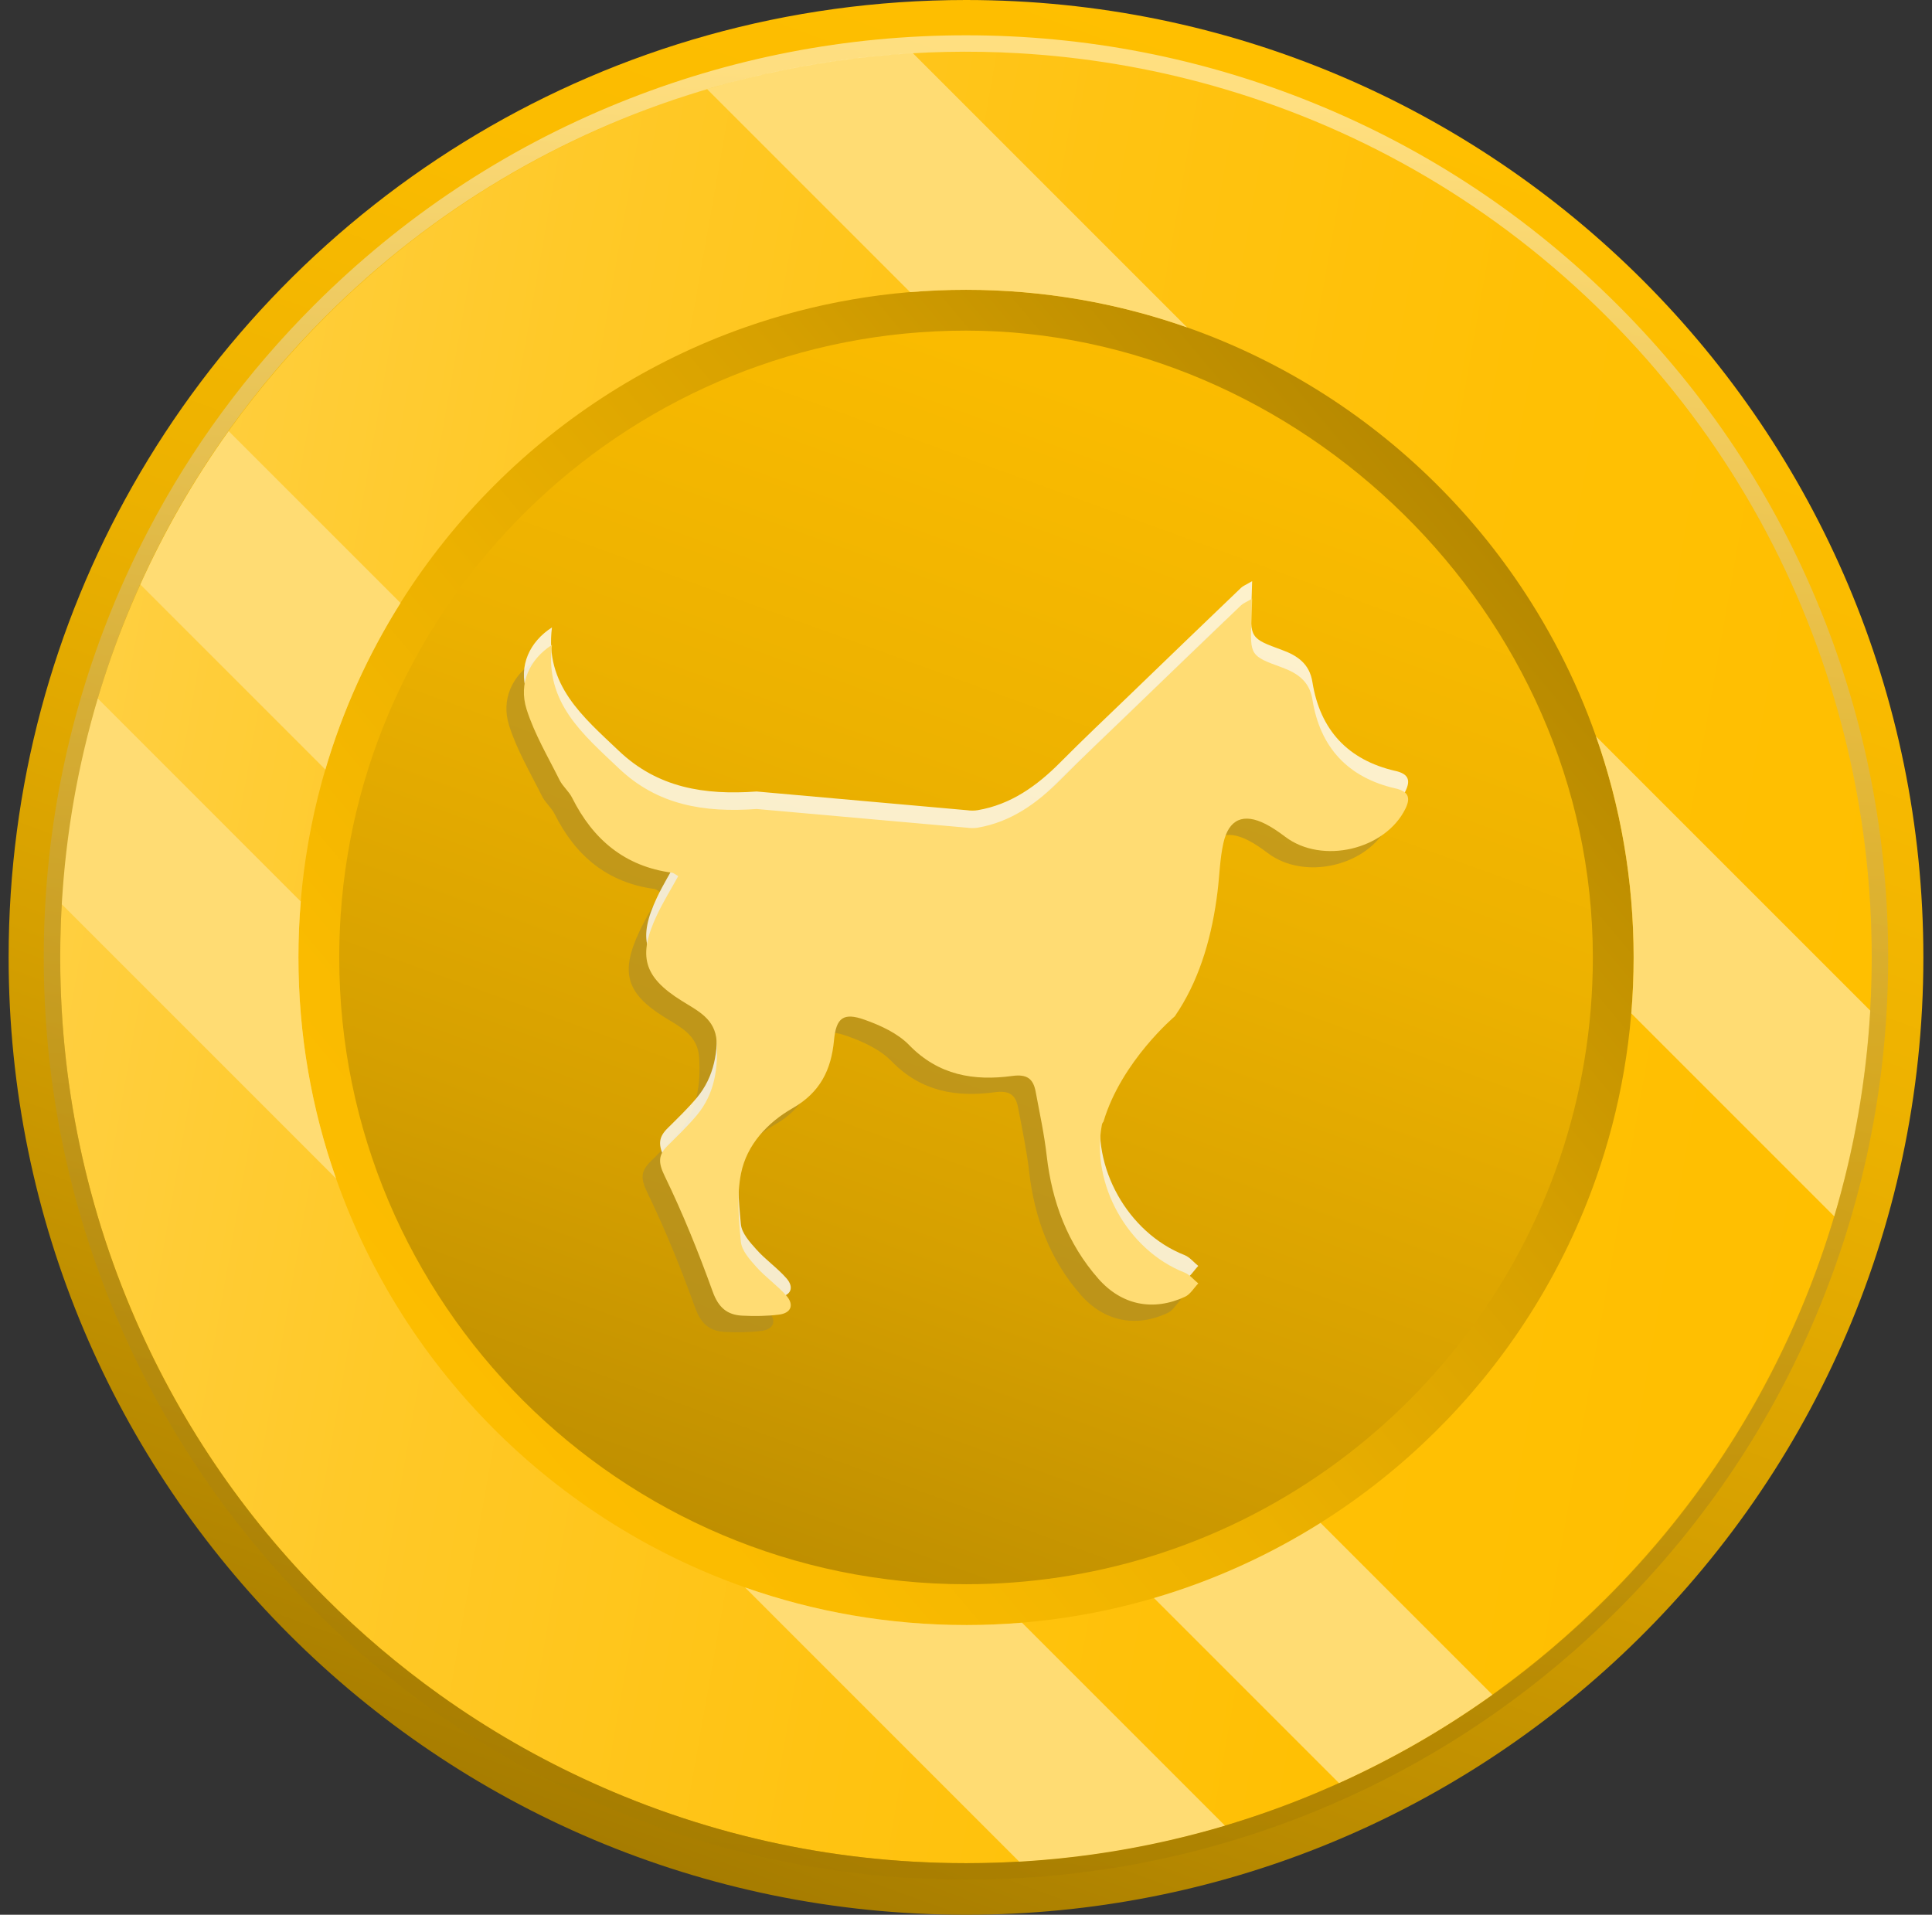 <svg width="112" height="111" viewBox="0 0 112 111" fill="none" xmlns="http://www.w3.org/2000/svg">
<rect x="0" y="0" width="112" height="111" fill="#333333" stroke="none"/>
<g clip-path="url(#clip0_2_4796)">
<path d="M111.5 55.5C111.5 71.457 104.766 85.841 93.984 95.965C84.055 105.289 70.694 111 55.999 111C25.349 111 0.5 86.151 0.5 55.5C0.5 45.571 3.108 36.249 7.677 28.185C17.209 11.357 35.278 0 56 0C86.651 0 111.5 24.849 111.5 55.5Z" fill="url(#paint0_linear_2_4796)"/>
<path d="M103.73 43.099C103.133 40.796 102.366 38.534 101.43 36.323C101.429 36.32 101.427 36.315 101.425 36.312C100.076 33.121 98.41 30.108 96.445 27.295C94.794 24.931 92.931 22.709 90.863 20.643C86.338 16.116 81.066 12.564 75.194 10.08C72.978 9.142 70.713 8.373 68.406 7.776C64.382 6.731 60.232 6.203 56.003 6.203H55.965C49.326 6.207 42.882 7.512 36.812 10.08C30.94 12.564 25.669 16.116 21.143 20.643C16.692 25.092 13.182 30.265 10.706 36.019C10.664 36.116 10.622 36.214 10.58 36.311C8.012 42.382 6.707 48.825 6.703 55.464V55.502C6.703 59.731 7.231 63.881 8.276 67.906C8.874 70.212 9.643 72.478 10.58 74.693C13.064 80.565 16.616 85.836 21.143 90.362C23.209 92.429 25.431 94.293 27.795 95.944C30.607 97.91 33.621 99.575 36.812 100.925C36.815 100.927 36.82 100.928 36.823 100.929C39.034 101.865 41.296 102.632 43.599 103.229C47.623 104.274 51.774 104.802 56.003 104.802H56.041C62.68 104.797 69.123 103.493 75.194 100.925C78.905 99.355 82.374 97.359 85.569 94.96C87.43 93.563 89.196 92.029 90.863 90.362C95.389 85.837 98.942 80.565 101.425 74.693C103.993 68.623 105.298 62.179 105.302 55.54V55.502C105.302 51.273 104.775 47.123 103.73 43.098V43.099ZM66.632 90.253C63.269 91.284 59.699 91.839 56.003 91.839C35.966 91.839 19.666 75.539 19.666 55.503C19.666 54.679 19.694 53.861 19.748 53.05C21.014 34.153 36.79 19.166 56.003 19.166C75.216 19.166 92.339 35.466 92.339 55.503C92.339 71.842 81.499 85.697 66.633 90.253H66.632Z" fill="url(#paint1_linear_2_4796)"/>
<path d="M108.508 55.5C108.508 54.467 108.479 53.44 108.42 52.416C108.201 48.604 107.573 44.861 106.543 41.218C106.474 40.975 106.405 40.732 106.332 40.491C105.784 38.653 105.133 36.841 104.379 35.059C104.212 34.664 104.04 34.271 103.864 33.883C102.447 30.744 100.736 27.772 98.744 24.989C97.067 22.646 95.193 20.435 93.129 18.37C88.309 13.551 82.695 9.765 76.441 7.12C74.658 6.367 72.847 5.715 71.009 5.167C70.766 5.095 70.525 5.024 70.281 4.956C66.638 3.926 62.895 3.298 59.083 3.079C58.059 3.02 57.032 2.99 55.999 2.99C51.313 2.99 46.719 3.599 42.271 4.804C42.062 4.859 41.853 4.917 41.645 4.976C41.543 5.004 41.441 5.034 41.34 5.063C41.238 5.093 41.136 5.122 41.035 5.153C40.852 5.206 40.669 5.261 40.488 5.318C38.822 5.833 37.177 6.434 35.558 7.12C29.304 9.765 23.69 13.549 18.87 18.37C14.861 22.379 11.569 26.935 9.054 31.952C8.543 32.969 8.065 34.004 7.62 35.058C6.934 36.677 6.334 38.322 5.818 39.988C5.761 40.169 5.706 40.351 5.653 40.535C5.622 40.636 5.593 40.738 5.563 40.84C5.534 40.941 5.505 41.043 5.476 41.145C5.417 41.353 5.359 41.562 5.304 41.771C4.099 46.219 3.49 50.813 3.49 55.499C3.49 56.532 3.52 57.559 3.579 58.583C3.798 62.395 4.426 66.138 5.456 69.781C5.524 70.025 5.594 70.267 5.666 70.509C6.214 72.347 6.866 74.158 7.62 75.941C10.265 82.195 14.049 87.809 18.87 92.629C20.935 94.695 23.145 96.568 25.489 98.244C28.271 100.235 31.243 101.947 34.382 103.364C34.771 103.54 35.163 103.712 35.558 103.879C37.34 104.633 39.151 105.284 40.99 105.832C41.232 105.905 41.474 105.975 41.717 106.043C45.36 107.074 49.103 107.701 52.915 107.92C53.939 107.979 54.966 108.009 55.999 108.009C60.685 108.009 65.28 107.4 69.728 106.196C69.937 106.14 70.145 106.082 70.353 106.024C70.456 105.995 70.558 105.966 70.659 105.937C70.76 105.907 70.862 105.878 70.964 105.847C71.146 105.794 71.329 105.739 71.511 105.682C73.177 105.167 74.822 104.566 76.441 103.88C81.367 101.797 85.897 99.006 89.954 95.558C91.048 94.629 92.106 93.653 93.129 92.63C97.948 87.809 101.735 82.195 104.379 75.942C105.065 74.323 105.665 72.678 106.181 71.012C106.238 70.831 106.293 70.649 106.346 70.465C106.376 70.363 106.405 70.262 106.435 70.16C106.465 70.059 106.494 69.957 106.523 69.855C106.582 69.647 106.639 69.438 106.695 69.229C107.899 64.781 108.508 60.187 108.508 55.501V55.5ZM70.302 91.463C69.811 91.659 69.316 91.846 68.815 92.022C64.802 93.434 60.489 94.202 55.999 94.202C54.907 94.202 53.826 94.157 52.757 94.066C50.124 93.847 47.565 93.363 45.106 92.641C41.666 91.63 38.423 90.153 35.451 88.283C25.416 81.972 18.469 71.184 17.433 58.743C17.343 57.673 17.298 56.591 17.298 55.5C17.298 53.564 17.442 51.66 17.717 49.798C18.081 47.345 18.676 44.965 19.478 42.684C23.366 31.634 32.135 22.866 43.184 18.978C47.197 17.566 51.51 16.798 55.999 16.798C57.091 16.798 58.172 16.843 59.242 16.933C71.683 17.969 82.472 24.916 88.782 34.951C90.653 37.923 92.13 41.166 93.14 44.606C93.862 47.065 94.347 49.624 94.566 52.257C94.656 53.326 94.701 54.408 94.701 55.499C94.701 59.989 93.932 64.302 92.52 68.315C88.808 78.863 80.648 87.333 70.301 91.461L70.302 91.463Z" fill="url(#paint2_linear_2_4796)"/>
<path d="M56.003 94.204C51.514 94.204 47.201 93.436 43.188 92.023L59.087 107.923C63.154 107.689 67.141 106.991 71.013 105.835L59.247 94.069C58.177 94.159 57.095 94.205 56.004 94.205L56.003 94.204Z" fill="#FFDC73"/>
<path d="M19.482 68.319C18.07 64.306 17.301 59.993 17.301 55.504C17.301 54.411 17.346 53.33 17.436 52.261L5.67 40.494C4.514 44.366 3.816 48.353 3.582 52.42L19.482 68.32V68.319Z" fill="#FFDC73"/>
<path d="M76.552 88.284C73.58 90.155 70.337 91.632 66.897 92.641L77.621 103.366C80.76 101.948 83.731 100.237 86.514 98.245L76.553 88.284H76.552Z" fill="#FFDC73"/>
<path d="M8.137 33.886L18.861 44.611C19.871 41.17 21.349 37.928 23.219 34.955L13.257 24.994C11.266 27.777 9.555 30.748 8.137 33.887V33.886Z" fill="#FFDC73"/>
<path d="M92.523 42.689C93.936 46.703 94.704 51.016 94.704 55.505C94.704 56.597 94.659 57.678 94.569 58.748L106.335 70.514C107.491 66.642 108.189 62.655 108.423 58.588L92.523 42.688V42.689Z" fill="#FFDC73"/>
<path d="M40.995 5.17L52.761 16.936C53.831 16.846 54.913 16.801 56.004 16.801C60.493 16.801 64.807 17.57 68.82 18.982L52.92 3.082C48.853 3.316 44.866 4.014 40.994 5.17H40.995Z" fill="#FFDC73"/>
<g opacity="0.5">
<path d="M105.545 35.389C102.857 28.757 98.905 22.807 93.802 17.704C88.699 12.601 82.749 8.649 76.117 5.961C69.711 3.363 62.942 2.046 55.999 2.046C49.056 2.046 42.287 3.363 35.881 5.961C29.249 8.649 23.299 12.601 18.196 17.704C14.313 21.587 11.097 25.96 8.596 30.751C7.81 32.256 7.095 33.804 6.451 35.389C3.854 41.795 2.537 48.563 2.537 55.507C2.537 62.45 3.854 69.219 6.452 75.625C9.14 82.257 13.092 88.207 18.195 93.31C23.298 98.413 29.248 102.365 35.88 105.053C42.286 107.651 49.055 108.968 55.998 108.968C62.941 108.968 69.71 107.651 76.116 105.054C81.669 102.802 86.744 99.666 91.244 95.708C92.118 94.94 92.971 94.139 93.801 93.309C98.904 88.206 102.856 82.256 105.544 75.624C108.142 69.218 109.459 62.45 109.459 55.506C109.459 48.563 108.142 41.794 105.544 35.389L105.545 35.389ZM106.436 70.166C106.406 70.268 106.377 70.37 106.346 70.471C106.293 70.654 106.237 70.837 106.181 71.018C103.748 78.941 99.402 86.396 93.146 92.653C92.124 93.676 91.069 94.647 89.986 95.567C84.44 100.279 78.138 103.653 71.511 105.688C71.33 105.746 71.147 105.801 70.964 105.854C70.862 105.884 70.761 105.913 70.659 105.943C70.558 105.973 70.456 106.002 70.354 106.03C70.145 106.089 69.936 106.145 69.728 106.202C64.241 107.678 58.559 108.253 52.919 107.923C49.142 107.704 45.384 107.079 41.717 106.05C41.474 105.981 41.232 105.912 40.99 105.838C32.881 103.436 25.242 99.041 18.853 92.651C12.464 86.262 8.068 78.624 5.666 70.514C5.593 70.272 5.523 70.03 5.456 69.787C4.427 66.12 3.801 62.362 3.582 58.585C3.253 52.946 3.827 47.264 5.303 41.776C5.36 41.567 5.416 41.359 5.475 41.151C5.503 41.048 5.533 40.946 5.563 40.845C5.593 40.744 5.622 40.642 5.652 40.54C5.706 40.358 5.761 40.175 5.818 39.993C6.662 37.241 7.738 34.545 9.046 31.936C11.5 27.035 14.77 22.441 18.852 18.358C25.11 12.101 32.565 7.756 40.487 5.323C40.669 5.265 40.851 5.21 41.035 5.157C41.136 5.127 41.238 5.098 41.339 5.068C41.441 5.038 41.542 5.009 41.645 4.98C41.853 4.921 42.062 4.865 42.27 4.808C47.757 3.332 53.44 2.758 59.079 3.087C62.857 3.306 66.615 3.931 70.281 4.961C70.524 5.029 70.767 5.099 71.008 5.172C79.118 7.574 86.756 11.969 93.145 18.359C99.534 24.748 103.93 32.387 106.333 40.496C106.405 40.739 106.475 40.98 106.543 41.223C107.572 44.891 108.197 48.648 108.416 52.426C108.745 58.065 108.171 63.747 106.695 69.235C106.639 69.444 106.583 69.652 106.523 69.86C106.495 69.963 106.465 70.065 106.436 70.166V70.166Z" fill="url(#paint3_linear_2_4796)"/>
</g>
<path opacity="0.6" d="M79.876 46.648C77.134 46.017 75.512 44.28 75.068 41.496C74.901 40.444 74.208 39.965 73.308 39.637C71.47 38.968 71.451 38.934 71.535 36.927C71.549 36.562 71.557 36.198 71.574 35.647C71.221 35.856 71.049 35.919 70.927 36.037C68.756 38.117 66.588 40.206 64.424 42.294C63.094 43.575 61.754 44.841 60.453 46.151C59.102 47.515 57.586 48.598 55.664 48.924C55.473 48.955 55.251 48.956 55.03 48.924H55.026L42.85 47.841C39.812 48.061 37.11 47.625 34.857 45.481C32.789 43.513 30.553 41.676 30.985 38.328C29.697 39.157 29.034 40.539 29.514 42.062C29.965 43.488 30.752 44.81 31.424 46.162C31.609 46.534 31.967 46.818 32.152 47.19C33.362 49.61 35.205 51.17 37.951 51.536C38.037 51.549 38.117 51.627 38.303 51.733C37.888 52.487 37.436 53.216 37.073 53.986C35.959 56.345 36.277 57.569 38.501 58.958C39.453 59.553 40.447 60.002 40.531 61.311C40.628 62.877 40.415 64.363 39.373 65.605C38.853 66.222 38.267 66.786 37.692 67.356C37.139 67.903 37.139 68.335 37.513 69.107C38.57 71.283 39.48 73.54 40.302 75.818C40.632 76.737 41.132 77.169 42.02 77.213C42.726 77.249 43.446 77.241 44.145 77.153C44.845 77.065 45.04 76.59 44.58 76.062C44.054 75.459 43.373 74.994 42.839 74.395C42.457 73.968 41.985 73.446 41.936 72.927C41.808 71.614 41.689 70.242 41.946 68.967C42.282 67.289 43.493 66.01 44.934 65.187C46.535 64.271 47.174 62.962 47.334 61.248C47.456 59.95 47.876 59.617 49.114 60.061C50.039 60.39 51.028 60.843 51.692 61.528C53.391 63.278 55.438 63.619 57.671 63.317C58.52 63.202 58.882 63.474 59.023 64.22C59.255 65.458 59.522 66.693 59.664 67.942C59.972 70.621 60.871 73.04 62.663 75.076C64.011 76.607 65.84 76.975 67.686 76.116C67.994 75.973 68.198 75.608 68.451 75.344C68.187 75.131 67.955 74.831 67.653 74.713C64.368 73.423 62.215 69.597 62.866 66.138C62.883 66.049 62.952 65.971 62.956 65.966C63.998 62.462 67.091 59.859 67.091 59.859C67.091 59.859 67.103 59.839 67.127 59.807C67.138 59.789 67.153 59.769 67.167 59.745C67.201 59.695 67.241 59.634 67.275 59.579C67.295 59.555 67.311 59.527 67.329 59.5C67.331 59.495 67.334 59.489 67.338 59.484C68.596 57.497 69.266 55.118 69.571 52.616C69.685 51.685 69.703 50.737 69.905 49.827C70.218 48.419 71.072 48.06 72.364 48.718C72.764 48.922 73.14 49.186 73.501 49.459C75.634 51.064 79.287 50.209 80.461 47.825C80.786 47.163 80.613 46.816 79.879 46.647L79.876 46.648Z" fill="#AC8C2A"/>
<path opacity="0.8" d="M80.889 44.691C78.147 44.06 76.526 42.323 76.082 39.539C75.915 38.487 75.222 38.008 74.321 37.68C72.484 37.011 72.464 36.977 72.549 34.97C72.562 34.605 72.57 34.241 72.588 33.69C72.235 33.899 72.063 33.962 71.941 34.08C69.769 36.16 67.601 38.248 65.438 40.337C64.108 41.617 62.767 42.884 61.467 44.194C60.115 45.558 58.6 46.641 56.678 46.967C56.487 46.999 56.265 46.999 56.044 46.967H56.04L43.864 45.884C40.826 46.104 38.123 45.668 35.871 43.524C33.803 41.556 31.567 39.719 31.998 36.371C30.711 37.2 30.047 38.581 30.527 40.105C30.979 41.531 31.765 42.853 32.438 44.205C32.623 44.577 32.981 44.861 33.166 45.233C34.376 47.653 36.218 49.213 38.964 49.579C39.051 49.592 39.13 49.67 39.317 49.776C38.902 50.53 38.45 51.259 38.086 52.029C36.972 54.388 37.29 55.612 39.514 57.001C40.466 57.596 41.461 58.045 41.544 59.354C41.642 60.92 41.428 62.406 40.387 63.648C39.867 64.265 39.281 64.829 38.706 65.399C38.153 65.946 38.153 66.378 38.527 67.15C39.584 69.326 40.494 71.583 41.315 73.861C41.646 74.779 42.146 75.212 43.033 75.256C43.739 75.293 44.459 75.284 45.159 75.196C45.858 75.108 46.053 74.633 45.593 74.105C45.067 73.502 44.387 73.037 43.853 72.438C43.47 72.011 42.999 71.489 42.95 70.97C42.822 69.657 42.703 68.284 42.959 67.01C43.296 65.332 44.507 64.053 45.947 63.23C47.549 62.314 48.188 61.005 48.348 59.291C48.47 57.992 48.89 57.66 50.128 58.104C51.052 58.433 52.041 58.886 52.706 59.571C54.405 61.321 56.452 61.662 58.685 61.36C59.533 61.245 59.896 61.517 60.037 62.263C60.268 63.501 60.536 64.736 60.678 65.985C60.986 68.664 61.885 71.083 63.676 73.119C65.025 74.65 66.854 75.018 68.7 74.159C69.007 74.016 69.212 73.651 69.465 73.387C69.201 73.174 68.968 72.875 68.666 72.757C65.382 71.466 63.229 67.64 63.88 64.18C63.896 64.092 63.966 64.014 63.97 64.008C65.012 60.505 68.105 57.903 68.105 57.903C68.105 57.903 68.117 57.882 68.141 57.85C68.152 57.832 68.167 57.812 68.18 57.788C68.214 57.738 68.254 57.677 68.288 57.622C68.309 57.598 68.325 57.57 68.343 57.543C68.344 57.538 68.348 57.532 68.352 57.527C69.61 55.54 70.279 53.161 70.584 50.659C70.698 49.728 70.716 48.78 70.919 47.87C71.231 46.462 72.086 46.103 73.378 46.761C73.778 46.965 74.154 47.229 74.515 47.502C76.647 49.107 80.301 48.252 81.474 45.867C81.799 45.206 81.627 44.859 80.892 44.69L80.889 44.691Z" fill="white"/>
<path d="M80.889 45.705C78.147 45.074 76.526 43.337 76.082 40.553C75.915 39.501 75.222 39.023 74.321 38.694C72.484 38.026 72.464 37.991 72.549 35.984C72.562 35.619 72.57 35.255 72.588 34.704C72.235 34.913 72.063 34.976 71.941 35.094C69.769 37.174 67.601 39.263 65.438 41.351C64.108 42.632 62.767 43.898 61.467 45.208C60.115 46.572 58.6 47.655 56.678 47.981C56.487 48.013 56.265 48.013 56.044 47.981H56.04L43.864 46.898C40.826 47.118 38.123 46.682 35.871 44.539C33.803 42.57 31.567 40.733 31.998 37.385C30.711 38.214 30.047 39.596 30.527 41.12C30.979 42.545 31.765 43.867 32.438 45.219C32.623 45.591 32.981 45.875 33.166 46.247C34.376 48.667 36.218 50.227 38.964 50.593C39.051 50.606 39.13 50.684 39.317 50.791C38.902 51.544 38.45 52.273 38.086 53.043C36.972 55.402 37.29 56.627 39.514 58.015C40.466 58.61 41.461 59.06 41.544 60.369C41.642 61.934 41.428 63.42 40.387 64.662C39.867 65.279 39.281 65.843 38.706 66.413C38.153 66.96 38.153 67.392 38.527 68.164C39.584 70.34 40.494 72.597 41.315 74.875C41.646 75.794 42.146 76.226 43.033 76.27C43.739 76.307 44.459 76.298 45.159 76.21C45.858 76.122 46.053 75.647 45.593 75.119C45.067 74.517 44.387 74.051 43.853 73.452C43.47 73.025 42.999 72.503 42.95 71.984C42.822 70.672 42.703 69.299 42.959 68.024C43.296 66.346 44.507 65.068 45.947 64.244C47.549 63.328 48.188 62.019 48.348 60.305C48.47 59.007 48.89 58.674 50.128 59.118C51.052 59.447 52.041 59.9 52.706 60.585C54.405 62.335 56.452 62.676 58.685 62.374C59.533 62.259 59.896 62.532 60.037 63.278C60.268 64.515 60.536 65.75 60.678 66.999C60.986 69.678 61.885 72.097 63.676 74.133C65.025 75.665 66.854 76.032 68.7 75.173C69.007 75.03 69.212 74.665 69.465 74.401C69.201 74.188 68.968 73.888 68.666 73.771C65.382 72.48 63.229 68.654 63.88 65.195C63.896 65.106 63.966 65.028 63.97 65.023C65.012 61.519 68.105 58.917 68.105 58.917C68.105 58.917 68.117 58.896 68.141 58.864C68.152 58.846 68.167 58.826 68.18 58.802C68.214 58.752 68.254 58.691 68.288 58.636C68.309 58.612 68.325 58.584 68.343 58.557C68.344 58.552 68.348 58.546 68.352 58.541C69.61 56.554 70.279 54.175 70.584 51.673C70.698 50.743 70.716 49.794 70.919 48.884C71.231 47.477 72.086 47.117 73.378 47.775C73.778 47.979 74.154 48.244 74.515 48.516C76.647 50.121 80.301 49.266 81.474 46.882C81.799 46.221 81.627 45.873 80.892 45.704L80.889 45.705Z" fill="#FFDC73"/>
</g>
<defs>
<linearGradient id="paint0_linear_2_4796" x1="74.988" y1="3.333" x2="37.013" y2="107.667" gradientUnits="userSpaceOnUse">
<stop stop-color="#FFBF00"/>
<stop offset="0.2" stop-color="#FABB00"/>
<stop offset="0.42" stop-color="#ECB100"/>
<stop offset="0.65" stop-color="#D6A000"/>
<stop offset="0.89" stop-color="#B78900"/>
<stop offset="1" stop-color="#A67C00"/>
</linearGradient>
<linearGradient id="paint1_linear_2_4796" x1="18.235" y1="87.194" x2="93.771" y2="23.812" gradientUnits="userSpaceOnUse">
<stop stop-color="#FFBF00"/>
<stop offset="0.2" stop-color="#FABB00"/>
<stop offset="0.42" stop-color="#ECB100"/>
<stop offset="0.65" stop-color="#D6A000"/>
<stop offset="0.89" stop-color="#B78900"/>
<stop offset="1" stop-color="#A67C00"/>
</linearGradient>
<linearGradient id="paint2_linear_2_4796" x1="107.72" y1="64.62" x2="4.277" y2="46.38" gradientUnits="userSpaceOnUse">
<stop stop-color="#FFBF00"/>
<stop offset="0.24" stop-color="#FFC004"/>
<stop offset="0.5" stop-color="#FFC312"/>
<stop offset="0.78" stop-color="#FFC928"/>
<stop offset="1" stop-color="#FFCF40"/>
</linearGradient>
<linearGradient id="paint3_linear_2_4796" x1="52.689" y1="110.398" x2="59.038" y2="5.181" gradientUnits="userSpaceOnUse">
<stop stop-color="#A67C00"/>
<stop offset="0.11" stop-color="#A77E04"/>
<stop offset="0.23" stop-color="#AC8512"/>
<stop offset="0.37" stop-color="#B49028"/>
<stop offset="0.5" stop-color="#BFA047"/>
<stop offset="0.64" stop-color="#CDB570"/>
<stop offset="0.78" stop-color="#DECEA1"/>
<stop offset="0.92" stop-color="#F2ECDA"/>
<stop offset="1" stop-color="white"/>
</linearGradient>
<clipPath id="clip0_2_4796">
<rect width="111" height="111" fill="white" transform="translate(0.5)"/>
</clipPath>
</defs>
</svg>
